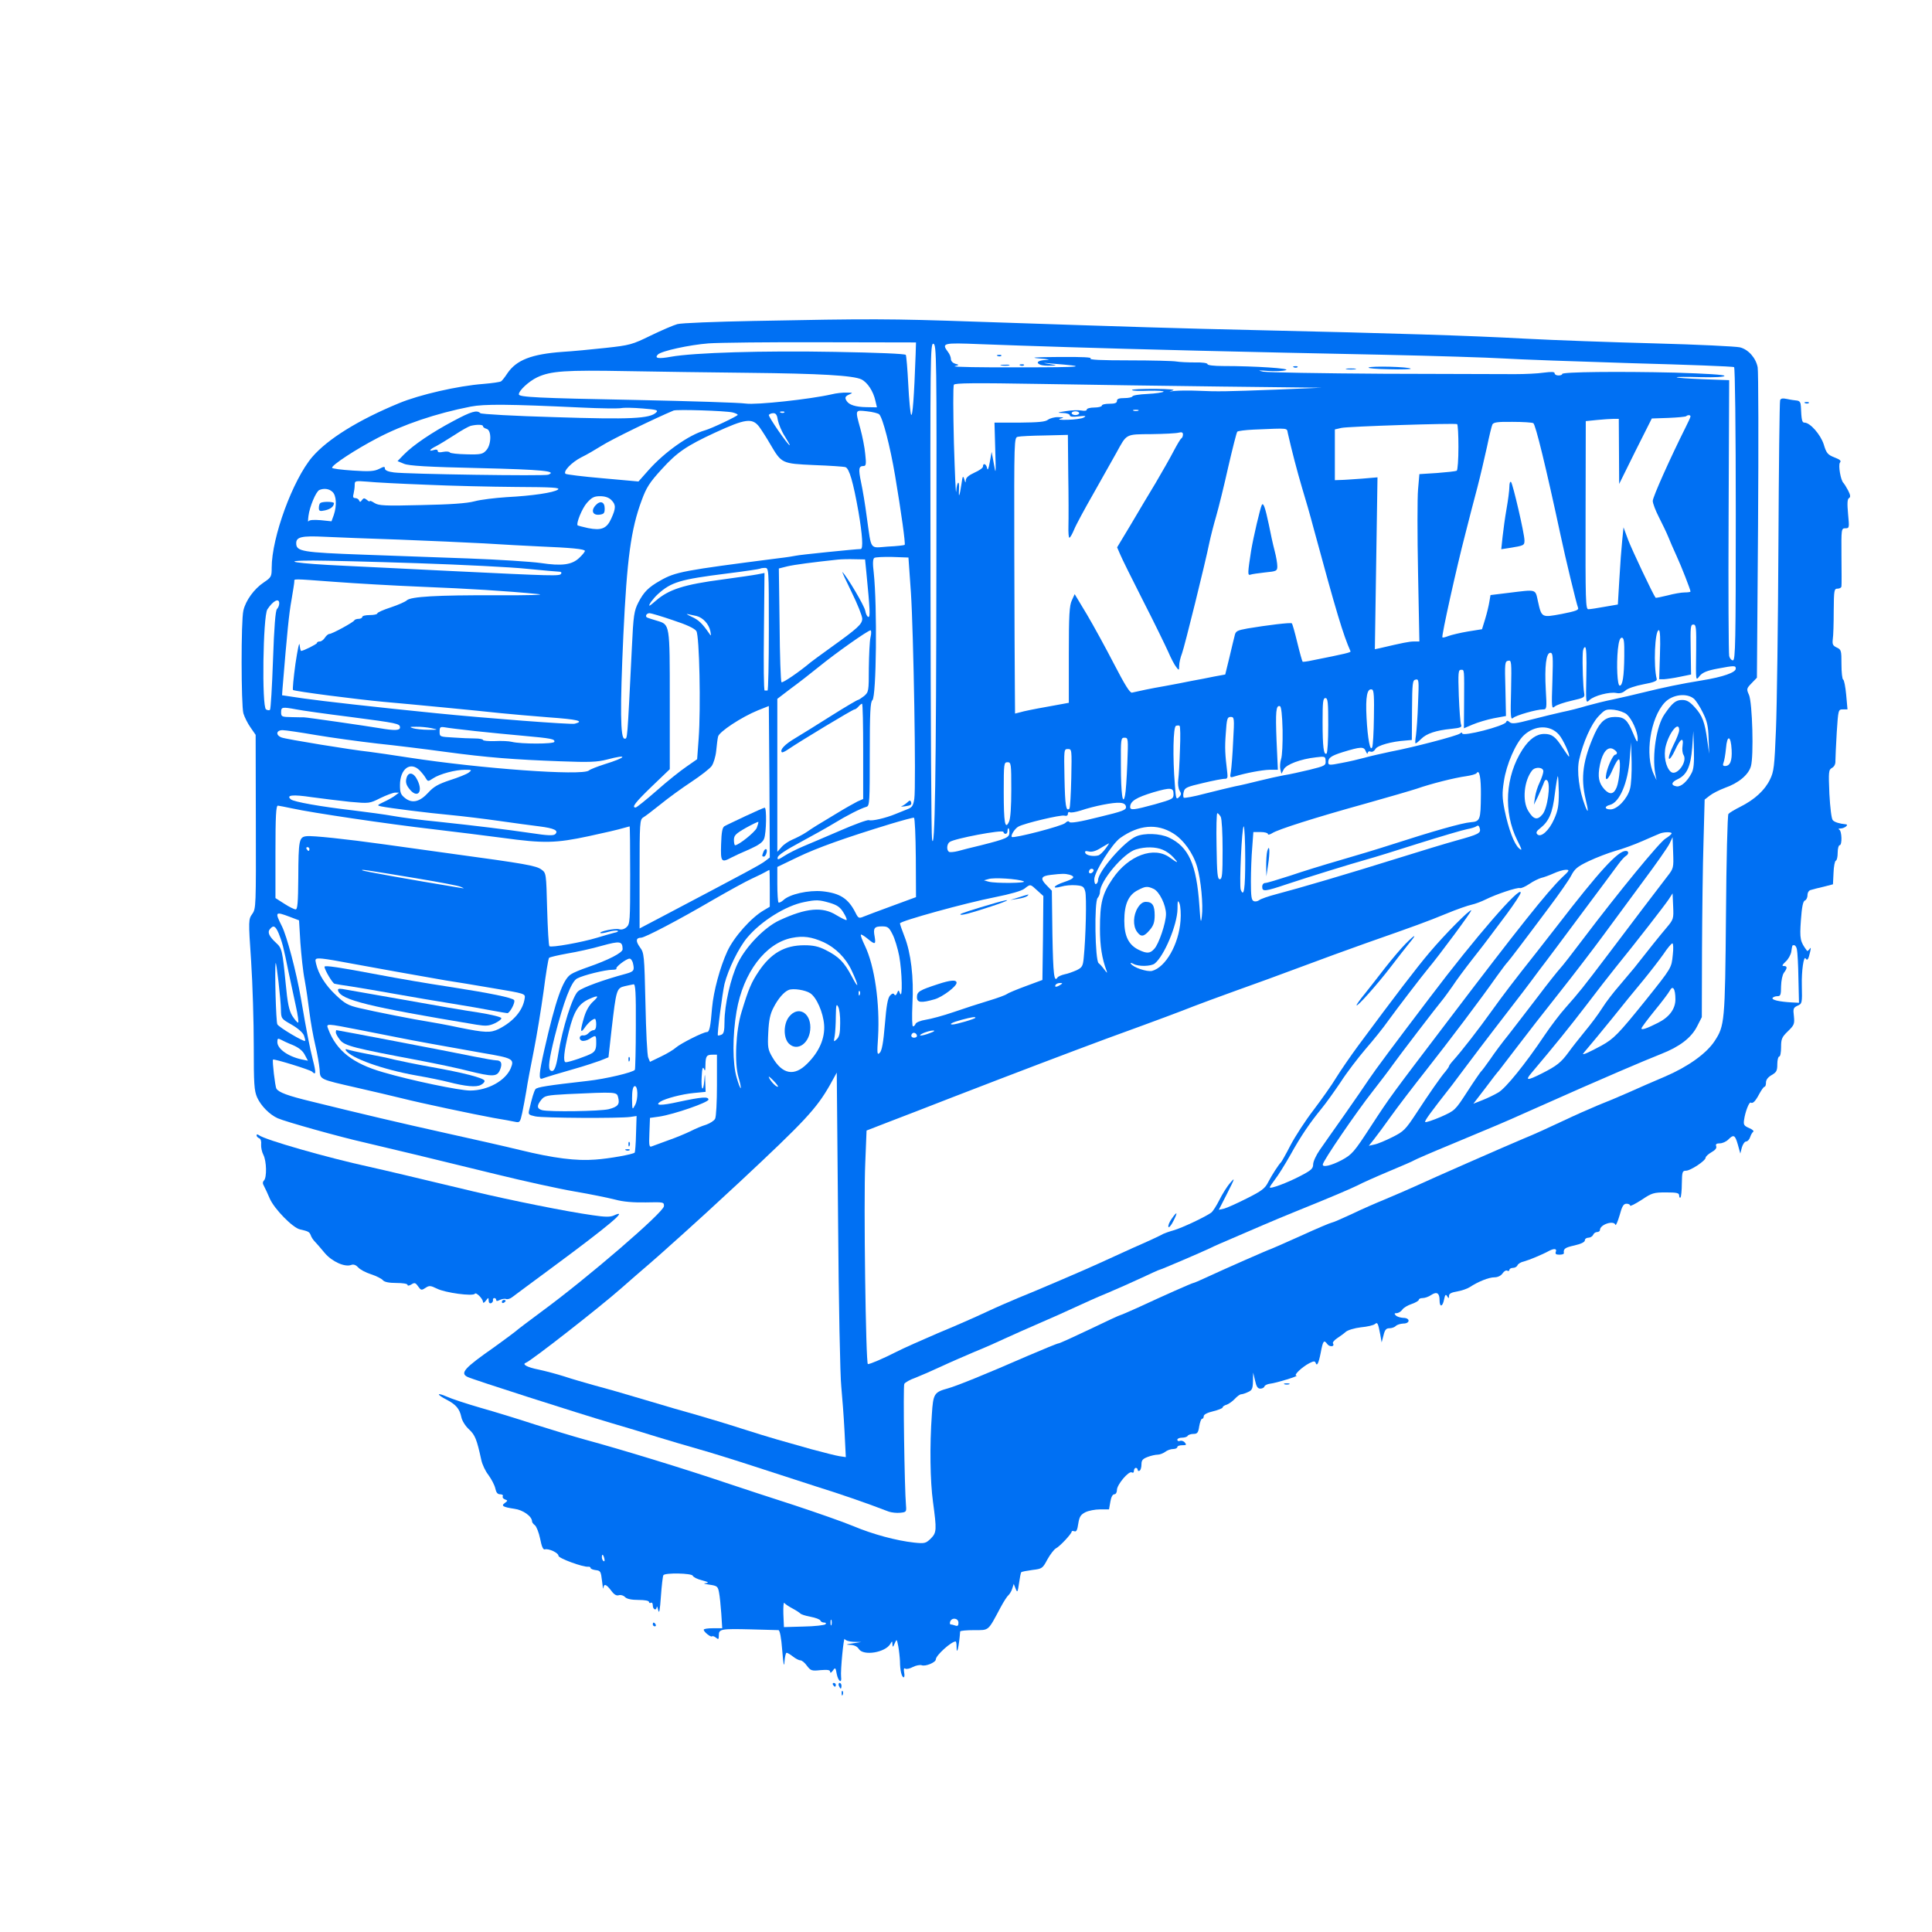 <?xml version="1.0" standalone="no"?>
<!DOCTYPE svg PUBLIC "-//W3C//DTD SVG 20010904//EN"
 "http://www.w3.org/TR/2001/REC-SVG-20010904/DTD/svg10.dtd">
<svg version="1.0" xmlns="http://www.w3.org/2000/svg"
 width="1024pt" height="1024pt" viewBox="0 0 1024 1024"
 preserveAspectRatio="xMidYMid meet">

<g transform="translate(0,1024) scale(0.1,-0.1)"
fill="#0070f3" stroke="none">
<path d="M4000 8539 c-206 -4 -391 -11 -410 -17 -19 -5 -82 -32 -140 -60 -100
-49 -112 -52 -240 -66 -74 -8 -177 -18 -229 -21 -164 -12 -244 -43 -292 -114
-13 -20 -28 -39 -33 -42 -5 -4 -47 -10 -95 -14 -133 -10 -338 -57 -446 -102
-216 -89 -378 -190 -460 -285 -103 -121 -215 -426 -215 -587 0 -47 -2 -51 -42
-78 -51 -34 -96 -96 -108 -149 -13 -53 -12 -500 0 -545 6 -20 23 -54 38 -75
l27 -39 1 -460 c1 -449 1 -461 -19 -489 -20 -29 -21 -32 -6 -250 8 -122 14
-324 14 -451 0 -201 2 -235 18 -272 20 -44 66 -91 109 -110 40 -18 329 -99
458 -128 145 -34 362 -86 700 -169 146 -36 333 -77 415 -91 83 -14 179 -34
215 -43 44 -12 96 -16 163 -15 94 2 97 2 96 -20 -1 -32 -406 -381 -649 -559
-69 -51 -131 -98 -138 -105 -8 -7 -60 -45 -115 -85 -156 -109 -180 -136 -139
-156 22 -12 587 -193 757 -243 72 -21 182 -54 245 -74 63 -19 162 -49 220 -65
58 -16 193 -58 300 -93 107 -35 256 -83 330 -107 113 -35 262 -86 381 -132 15
-5 42 -8 60 -6 32 3 34 5 31 38 -8 90 -16 633 -9 645 4 8 31 23 60 33 28 11
90 38 137 60 47 22 126 56 175 77 50 20 122 52 160 70 39 18 120 54 180 80 61
26 148 65 195 87 47 22 123 56 170 75 47 20 127 55 178 79 51 24 95 44 98 44
6 0 225 94 269 115 17 9 68 31 115 51 47 20 121 52 165 71 44 19 123 52 175
73 191 77 286 118 325 137 22 12 96 45 165 74 69 29 130 55 135 59 6 4 93 42
195 84 240 100 288 120 390 166 272 121 370 164 505 222 83 36 182 77 220 92
97 38 159 85 190 146 l25 49 1 353 c1 194 4 454 8 576 l6 224 27 21 c15 12 51
30 80 41 72 25 125 69 138 114 16 53 8 338 -10 379 -14 31 -13 34 14 62 l28
29 6 804 c3 442 2 820 -2 841 -9 49 -49 95 -94 106 -20 5 -224 15 -452 21
-228 6 -536 17 -685 25 -290 16 -704 29 -1415 45 -439 10 -633 16 -1495 45
-460 16 -563 16 -1175 4z m853 -179 c-8 -222 -16 -332 -24 -318 -4 8 -11 80
-15 161 -4 80 -10 150 -13 156 -4 6 -149 12 -376 16 -381 7 -748 -4 -870 -26
-65 -12 -88 -8 -68 12 19 19 167 51 268 59 55 4 325 7 600 6 l500 -1 -2 -65z
m110 -1110 c-1 -1107 -8 -1542 -23 -1458 -4 20 -7 620 -8 1333 -2 1231 -1
1296 15 1293 17 -3 18 -65 16 -1168z m702 1150 c342 -11 954 -26 1655 -40 278
-6 570 -15 650 -20 80 -5 385 -16 678 -25 294 -8 538 -17 543 -21 5 -3 9 -322
9 -780 0 -677 -2 -774 -15 -774 -8 0 -17 10 -20 23 -3 12 -5 346 -3 742 l3
720 -137 5 c-75 3 -139 7 -141 10 -3 3 53 3 124 1 81 -2 129 1 129 7 0 6 -101
12 -262 17 -297 7 -598 4 -598 -7 0 -5 -9 -8 -20 -8 -11 0 -20 5 -20 11 0 9
-16 9 -57 4 -32 -5 -101 -8 -153 -8 -52 0 -365 1 -695 2 -330 2 -618 7 -640
11 -32 7 -27 8 25 4 36 -3 79 -1 95 4 32 9 -162 22 -332 22 -48 0 -83 4 -83
10 0 6 -29 10 -67 9 -38 0 -81 2 -98 5 -16 3 -129 6 -250 6 -149 0 -215 3
-205 10 10 6 -43 9 -165 8 -134 -1 -161 -3 -105 -8 50 -4 61 -7 33 -8 -43 -2
-56 -15 -27 -26 9 -3 32 -5 52 -4 37 1 37 1 -8 9 -38 6 -35 7 15 2 203 -16
173 -20 -170 -20 -203 -1 -359 2 -345 6 25 7 25 7 3 13 -13 4 -23 14 -23 25 0
10 -7 27 -15 37 -36 48 -28 50 168 42 100 -4 313 -11 472 -16z m-1700 -136
c382 -4 557 -14 601 -35 32 -16 63 -63 74 -114 l8 -34 -57 1 c-56 1 -90 12
-103 32 -12 18 -9 26 15 36 19 8 17 9 -15 9 -21 1 -57 -3 -80 -9 -114 -26
-399 -57 -455 -49 -32 5 -292 13 -578 19 -529 10 -625 15 -625 30 0 20 53 69
97 90 72 34 152 39 473 33 162 -3 453 -7 645 -9z m2525 -73 l515 -6 -240 -10
c-269 -10 -306 -11 -420 -6 -44 2 -98 1 -120 -1 -30 -4 -33 -4 -10 2 19 5 -15
8 -92 9 -68 0 -123 -2 -123 -6 0 -5 39 -6 87 -4 49 1 84 -1 80 -5 -4 -4 -42
-10 -85 -12 -42 -2 -78 -7 -80 -13 -2 -5 -21 -9 -43 -9 -28 0 -39 -4 -39 -15
0 -11 -11 -15 -40 -15 -22 0 -40 -4 -40 -10 0 -5 -18 -10 -40 -10 -22 0 -40
-5 -40 -11 0 -6 -11 -8 -27 -5 -16 3 -53 2 -83 -3 -47 -7 -50 -9 -17 -10 20 0
37 -6 37 -12 0 -8 16 -10 47 -6 37 4 43 3 27 -6 -10 -6 -48 -11 -84 -12 -41
-1 -56 1 -40 6 22 6 21 7 -11 8 -19 1 -44 -6 -55 -14 -14 -11 -51 -14 -151
-15 l-132 0 4 -142 c4 -131 3 -138 -7 -78 l-12 65 -10 -55 c-6 -34 -11 -46
-14 -32 -4 23 -22 31 -22 9 0 -7 -20 -21 -45 -32 -30 -14 -45 -26 -46 -40 -1
-16 -2 -16 -8 5 -7 21 -9 18 -15 -25 -10 -66 -16 -80 -13 -28 3 53 -11 42 -15
-12 -2 -22 -7 94 -12 257 -4 163 -5 302 0 309 5 9 110 10 463 4 251 -4 688
-11 971 -14z m-3410 -111 c102 -5 197 -6 213 -3 15 3 66 2 113 -2 75 -6 84 -9
72 -21 -33 -33 -137 -38 -537 -25 -216 6 -390 16 -395 21 -18 18 -47 10 -144
-42 -113 -60 -212 -127 -261 -177 l-34 -35 34 -14 c25 -11 127 -17 399 -23
336 -8 415 -16 366 -35 -21 -8 -748 3 -818 12 -31 4 -48 11 -48 21 0 11 -5 11
-30 -2 -26 -13 -51 -15 -140 -9 -61 4 -110 10 -110 15 0 15 125 97 240 157
137 72 311 131 495 167 73 14 199 13 585 -5z m803 -26 c15 -4 27 -9 27 -13 0
-6 -138 -72 -174 -82 -85 -24 -213 -115 -297 -209 l-55 -62 -189 17 c-105 9
-194 20 -198 24 -13 13 33 61 84 87 27 13 75 41 107 61 51 33 288 148 382 187
17 7 272 -1 313 -10z m777 -10 c19 -19 58 -170 84 -324 33 -196 56 -363 51
-368 -2 -2 -42 -7 -89 -9 -99 -7 -86 -25 -112 157 -8 63 -22 146 -30 183 -15
72 -13 87 13 87 13 0 15 10 9 63 -3 35 -15 95 -26 135 -28 102 -29 99 35 92
30 -3 60 -11 65 -16z m1373 19 c-7 -2 -19 -2 -25 0 -7 3 -2 5 12 5 14 0 19 -2
13 -5z m-1876 -9 c-3 -3 -12 -4 -19 -1 -8 3 -5 6 6 6 11 1 17 -2 13 -5z m1563
-4 c0 -5 -9 -10 -20 -10 -11 0 -20 5 -20 10 0 6 9 10 20 10 11 0 20 -4 20 -10z
m-1597 -38 c4 -20 20 -59 37 -85 16 -26 28 -47 26 -47 -10 0 -115 153 -111
161 4 5 14 9 24 9 14 0 20 -10 24 -38z m4837 21 c0 -5 -12 -30 -26 -58 -81
-162 -174 -369 -174 -390 0 -13 15 -52 33 -87 18 -35 40 -81 49 -103 9 -22 28
-67 43 -99 27 -58 75 -182 75 -191 0 -3 -14 -5 -31 -5 -17 0 -58 -7 -91 -16
-33 -8 -61 -14 -63 -12 -12 14 -127 257 -146 308 l-24 65 -7 -70 c-4 -38 -11
-131 -15 -204 l-8 -135 -70 -12 c-38 -7 -77 -13 -86 -13 -15 -1 -16 43 -15
498 l1 499 59 6 c32 3 72 6 87 6 l29 0 1 -172 1 -173 86 174 87 173 88 3 c49
2 91 6 94 9 9 8 23 7 23 -1z m-4936 -55 c13 -18 40 -60 59 -93 60 -102 60
-102 232 -110 83 -3 157 -8 166 -11 20 -6 41 -78 69 -236 21 -123 26 -198 12
-198 -25 0 -329 -31 -342 -35 -8 -2 -51 -9 -95 -14 -506 -65 -544 -72 -625
-118 -64 -36 -88 -61 -117 -117 -22 -44 -26 -66 -34 -240 -25 -504 -23 -481
-39 -481 -22 0 -24 156 -6 550 19 403 40 560 97 713 25 68 41 94 108 167 80
88 130 122 281 192 161 74 197 79 234 31z m4103 19 c12 -8 67 -233 144 -592
27 -128 85 -367 93 -386 5 -12 -10 -18 -86 -33 -108 -20 -107 -21 -127 69 -14
64 -6 61 -153 43 l-98 -12 -6 -35 c-3 -20 -13 -61 -22 -91 l-17 -55 -75 -12
c-41 -7 -87 -18 -103 -24 -15 -6 -30 -10 -32 -7 -6 5 76 374 121 546 19 76 48
187 64 247 16 61 38 157 51 215 12 58 25 112 29 120 6 12 29 15 107 14 54 0
104 -3 110 -7z m-397 -127 c0 -65 -4 -121 -9 -125 -6 -3 -52 -8 -104 -12 l-94
-6 -7 -81 c-4 -45 -4 -244 0 -443 l7 -363 -29 0 c-25 0 -59 -7 -183 -36 l-24
-5 7 456 7 455 -83 -7 c-46 -3 -96 -7 -113 -7 l-30 -1 0 135 0 134 35 8 c35 8
599 26 613 20 4 -2 7 -57 7 -122z m-5170 111 c0 -5 8 -11 19 -14 27 -7 26 -84
-2 -114 -18 -20 -29 -23 -104 -21 -46 1 -86 5 -89 10 -3 5 -19 6 -35 3 -19 -4
-29 -3 -29 5 0 7 -8 9 -20 5 -31 -10 -24 3 13 21 17 9 61 36 97 59 36 24 74
45 85 48 34 8 65 7 65 -2z m4266 -38 c20 -89 49 -200 75 -288 17 -55 44 -149
60 -210 123 -454 158 -569 197 -657 3 -6 -26 -13 -202 -48 -27 -6 -51 -9 -52
-7 -2 2 -15 47 -28 101 -13 54 -26 100 -29 102 -5 6 -134 -10 -235 -27 -55
-10 -63 -14 -68 -38 -4 -14 -16 -66 -28 -116 l-22 -90 -60 -11 c-32 -7 -86
-17 -119 -23 -33 -7 -96 -19 -140 -27 -76 -13 -141 -27 -175 -35 -11 -3 -38
41 -95 151 -44 85 -109 204 -144 263 l-65 108 -15 -33 c-13 -27 -16 -77 -16
-288 l0 -255 -115 -21 c-63 -11 -127 -24 -142 -29 l-28 -7 -1 133 c-1 74 -2
403 -3 732 -1 590 -1 598 19 602 11 3 75 6 143 7 l122 3 2 -210 c2 -115 2
-238 1 -272 -1 -35 1 -63 5 -63 4 0 15 19 25 43 9 23 56 110 103 192 47 83
101 179 121 215 56 102 47 98 186 99 67 1 132 4 145 8 16 4 22 1 22 -10 0 -9
-4 -18 -9 -21 -5 -3 -23 -34 -41 -68 -18 -35 -61 -110 -95 -168 -35 -58 -95
-158 -133 -223 l-71 -118 16 -37 c8 -20 63 -131 122 -247 59 -115 118 -237
133 -270 14 -33 33 -69 42 -80 15 -20 15 -19 16 7 0 15 7 45 15 65 14 38 123
478 145 587 7 33 23 96 36 140 13 45 42 162 64 261 23 99 44 183 48 187 4 4
43 9 87 11 193 8 174 10 181 -20z m-4571 -272 c132 -6 348 -11 480 -12 194 -1
236 -3 222 -14 -22 -16 -135 -33 -272 -40 -60 -4 -137 -13 -170 -22 -41 -11
-129 -17 -283 -20 -194 -5 -225 -3 -247 11 -14 9 -25 14 -25 10 0 -4 -7 -1
-16 7 -13 10 -17 10 -26 -2 -7 -11 -11 -11 -15 -1 -2 6 -12 12 -20 12 -11 0
-14 6 -9 23 3 12 6 33 6 46 0 23 2 23 68 18 37 -4 175 -11 307 -16z m-493 -38
c21 -19 24 -73 7 -123 l-12 -33 -58 6 c-39 3 -60 1 -64 -6 -3 -7 -3 6 0 29 6
48 40 130 58 137 24 10 51 7 69 -10z m1478 -43 c25 -25 25 -43 0 -98 -24 -54
-53 -65 -123 -51 -28 6 -53 13 -55 14 -10 9 23 91 49 120 26 29 38 35 70 35
26 0 46 -7 59 -20z m-1125 -210 c154 -6 357 -15 450 -20 94 -6 224 -13 290
-16 171 -7 245 -14 245 -24 0 -5 -13 -21 -30 -37 -39 -37 -92 -44 -205 -27
-49 7 -220 18 -380 24 -159 6 -409 15 -555 20 -330 12 -360 17 -360 61 0 33
29 40 150 34 63 -3 241 -10 395 -15z m2713 -280 c14 -211 28 -1028 18 -1094
-6 -38 -12 -46 -39 -56 -18 -7 -45 -18 -62 -25 -51 -21 -124 -38 -139 -32 -8
3 -76 -22 -152 -55 -77 -33 -165 -71 -197 -84 -33 -14 -77 -36 -99 -50 -34
-22 -39 -23 -36 -8 2 12 47 41 118 79 63 34 144 79 180 101 67 41 141 79 173
88 16 5 17 27 17 279 0 222 3 277 14 286 21 18 26 498 7 676 -6 48 -5 72 3 78
6 4 49 6 96 5 l85 -3 13 -185z m-236 105 c19 -195 21 -235 11 -235 -6 0 -14
15 -17 33 -5 27 -95 179 -121 205 -4 4 18 -44 49 -107 31 -63 56 -126 56 -140
0 -29 -23 -50 -168 -154 -51 -37 -98 -71 -105 -77 -63 -53 -149 -111 -155
-106 -4 4 -9 142 -10 305 l-4 298 44 11 c37 9 136 22 268 36 19 2 60 3 90 2
l55 -1 7 -70z m-2382 50 c239 -8 503 -21 585 -30 83 -8 158 -15 168 -15 11 0
15 -4 11 -11 -8 -13 -35 -12 -594 15 -168 9 -415 20 -549 27 -266 12 -361 28
-171 28 63 0 311 -6 550 -14z m1865 -350 c0 -179 -3 -325 -7 -325 -5 0 -11 0
-15 0 -5 0 -6 140 -4 311 l3 312 -36 -7 c-20 -4 -103 -16 -184 -27 -207 -27
-287 -53 -356 -113 -16 -14 -31 -26 -33 -26 -9 0 18 37 44 61 71 64 117 78
364 109 96 12 176 24 178 26 2 2 14 4 25 4 21 0 21 -2 21 -325z m-2300 251
c105 -8 312 -20 460 -26 250 -10 448 -22 620 -39 39 -4 -63 -7 -226 -6 -314 1
-452 -7 -473 -27 -7 -7 -45 -24 -84 -37 -40 -13 -72 -27 -72 -32 0 -5 -18 -9
-40 -9 -22 0 -40 -4 -40 -10 0 -5 -9 -10 -19 -10 -11 0 -21 -4 -23 -8 -4 -10
-118 -72 -132 -72 -6 0 -17 -9 -24 -20 -7 -11 -19 -20 -27 -20 -8 0 -15 -3
-15 -8 0 -6 -72 -42 -84 -42 -3 0 -6 15 -8 33 -2 17 -11 -28 -22 -101 -10 -73
-16 -136 -13 -139 7 -7 339 -50 482 -63 138 -12 501 -47 620 -60 50 -5 163
-15 253 -22 154 -11 192 -20 138 -34 -21 -5 -467 29 -736 56 -310 31 -602 64
-700 78 l-115 17 2 30 c25 306 35 404 48 475 8 47 15 91 15 98 0 15 -15 15
215 -2z m-295 -114 c0 -10 -5 -23 -12 -30 -8 -8 -15 -95 -21 -269 -5 -142 -12
-261 -16 -265 -3 -4 -13 -3 -21 2 -23 14 -16 494 7 530 30 46 63 63 63 32z
m2086 -89 c74 -24 116 -44 125 -58 16 -25 24 -407 12 -570 l-8 -109 -56 -39
c-31 -21 -103 -78 -159 -128 -56 -49 -106 -89 -111 -89 -23 0 -2 27 86 112
l95 91 0 366 c0 408 1 400 -68 421 -20 6 -43 13 -50 16 -15 5 -7 24 11 24 7 0
62 -16 123 -37z m126 22 c34 -9 65 -42 73 -80 5 -27 4 -28 -7 -11 -37 53 -55
70 -92 87 -23 11 -32 17 -21 14 11 -2 32 -7 47 -10z m5298 -182 c-2 -170 -3
-163 20 -134 15 17 39 27 93 37 90 17 97 17 97 0 0 -20 -67 -44 -178 -62 -116
-19 -198 -36 -312 -64 -47 -12 -119 -28 -160 -37 -41 -8 -104 -24 -140 -34
-36 -11 -94 -26 -130 -33 -36 -8 -110 -26 -164 -40 -80 -21 -102 -24 -114 -14
-12 10 -16 10 -19 1 -8 -21 -233 -79 -233 -60 0 6 -5 5 -12 -1 -15 -12 -246
-73 -368 -96 -47 -10 -109 -24 -137 -32 -29 -8 -84 -21 -123 -28 -65 -13 -70
-12 -70 4 0 23 15 34 75 53 98 30 114 31 124 5 6 -13 10 -17 10 -9 1 7 7 11
16 7 8 -3 19 3 25 14 10 19 86 40 159 45 l34 3 1 158 c1 145 3 159 19 162 18
4 18 -4 13 -125 -2 -70 -8 -147 -11 -170 -4 -24 -5 -43 -2 -43 4 0 17 11 30
24 28 28 78 45 160 53 48 5 57 9 51 22 -4 9 -9 78 -12 154 -4 122 -3 137 12
137 18 0 17 7 16 -177 l-1 -133 47 20 c26 11 76 26 111 33 l65 12 -3 145 c-4
135 -3 145 15 148 17 4 18 -5 15 -156 -4 -142 -2 -159 11 -147 16 14 124 45
158 45 20 0 21 4 15 103 -7 126 2 197 24 197 14 0 15 -18 11 -150 -5 -140 -4
-149 12 -135 9 8 49 22 89 31 69 16 72 17 67 43 -5 27 -10 153 -7 209 0 17 6
32 12 32 7 0 9 -48 7 -149 -3 -149 -3 -150 17 -131 25 23 106 44 142 37 19 -4
34 1 48 13 11 11 53 25 95 33 55 10 74 18 71 28 -18 68 -10 259 11 259 7 0 9
-44 6 -130 l-4 -130 26 0 c14 1 52 6 84 13 l59 12 -2 133 c-2 117 -1 132 14
132 15 0 16 -16 15 -137z m-4376 70 c-5 -21 -8 -95 -9 -164 0 -123 -1 -127
-25 -148 -14 -11 -28 -20 -33 -21 -4 0 -67 -37 -140 -83 -72 -46 -160 -100
-193 -120 -56 -33 -82 -62 -70 -74 2 -3 17 4 33 15 58 40 343 212 352 212 5 0
14 7 21 15 7 8 15 15 19 15 4 0 6 -114 6 -252 l0 -253 -30 -13 c-16 -8 -68
-37 -115 -66 -106 -64 -109 -65 -156 -97 -21 -14 -55 -31 -74 -39 -19 -8 -45
-25 -57 -39 l-23 -26 0 406 0 405 72 55 c40 29 108 82 151 117 86 70 257 191
271 191 4 1 5 -16 0 -36z m3995 -100 c-1 -108 -9 -157 -24 -157 -13 -1 -18
110 -10 192 5 44 11 62 21 62 11 0 14 -19 13 -97z m-1327 -326 c-1 -78 -5
-149 -9 -157 -10 -27 -24 41 -30 156 -6 112 3 159 30 149 9 -4 11 -42 9 -148z
m1698 98 c9 -9 30 -40 45 -71 23 -46 29 -71 31 -138 l3 -81 -10 70 c-13 97
-26 132 -66 176 -27 30 -43 39 -67 39 -34 0 -52 -15 -94 -76 -43 -62 -66 -217
-49 -314 l7 -35 -14 30 c-49 102 -19 299 57 381 41 44 119 53 157 19z m-1940
-139 c0 -80 -4 -147 -9 -150 -15 -10 -21 35 -21 167 0 106 2 127 15 127 13 0
15 -23 15 -144z m-2982 -718 c-25 -20 -91 -55 -550 -297 l-118 -62 0 288 c0
277 1 289 20 301 11 6 52 38 91 69 39 32 112 85 162 118 50 33 99 71 109 85
10 14 21 50 24 80 3 30 7 65 10 76 5 25 123 103 211 139 l58 23 3 -401 2 -402
-22 -17z m2740 692 c1 -68 -2 -137 -8 -153 -5 -16 -7 -40 -4 -54 l6 -24 12 23
c13 26 89 55 171 64 48 6 50 5 51 -19 2 -24 -4 -27 -85 -47 -47 -11 -108 -25
-136 -29 -27 -5 -86 -18 -130 -29 -44 -11 -102 -25 -130 -30 -27 -6 -98 -23
-157 -38 -59 -16 -110 -25 -114 -22 -3 4 -4 18 0 31 5 22 17 27 103 47 54 13
106 23 115 22 13 0 16 6 13 31 -12 100 -14 132 -8 211 5 77 8 86 26 86 19 0
20 -5 13 -127 -3 -71 -9 -143 -12 -162 -6 -32 -5 -34 17 -27 62 19 148 35 188
36 l44 0 -7 154 c-6 155 -3 190 18 183 7 -2 12 -47 14 -127z m-5227 110 c30
-6 158 -24 286 -40 251 -33 263 -35 263 -56 0 -16 -29 -17 -105 -4 -70 12
-397 59 -404 58 -3 0 -32 0 -63 1 -55 1 -58 2 -58 26 0 28 5 29 81 15z m7051
-26 c28 -25 58 -92 58 -129 0 -25 -4 -20 -25 30 -29 70 -46 85 -95 85 -50 0
-78 -24 -108 -89 -62 -139 -75 -231 -48 -346 16 -66 15 -81 -2 -38 -32 81 -46
187 -32 247 20 90 64 189 102 229 35 37 40 39 83 35 25 -3 55 -14 67 -24z
m-2368 -187 c-2 -67 -6 -139 -9 -159 -3 -22 0 -46 7 -58 10 -16 10 -22 -3 -35
-15 -15 -17 -9 -22 67 -12 144 -9 306 6 311 6 2 15 3 19 0 4 -2 5 -58 2 -126z
m-3969 114 c40 -9 40 -9 -15 -9 -30 0 -66 4 -80 8 -22 7 -19 8 15 8 22 1 58
-3 80 -7z m235 -16 c74 -8 189 -19 255 -25 144 -13 168 -17 163 -32 -4 -12
-176 -12 -225 0 -15 4 -56 6 -90 4 -35 -1 -63 2 -63 6 0 4 -19 8 -42 8 -24 0
-76 2 -115 5 -72 4 -73 4 -73 31 0 24 3 27 28 23 15 -3 88 -12 162 -20z m5742
-18 c23 -25 64 -117 53 -117 -1 0 -17 23 -35 50 -36 56 -55 70 -95 70 -41 0
-79 -27 -115 -82 -92 -142 -103 -332 -28 -482 26 -51 27 -58 9 -42 -26 23 -55
100 -76 201 -13 65 -14 91 -4 154 13 89 63 204 106 244 58 54 139 56 185 4z
m638 23 c0 -11 -14 -47 -31 -80 -16 -33 -27 -65 -23 -71 3 -6 18 14 32 45 28
62 47 73 40 24 -3 -18 -1 -40 5 -49 23 -36 -36 -115 -67 -90 -27 23 -40 86
-27 137 19 74 71 136 71 84z m-7225 -26 c83 -14 229 -34 325 -45 96 -10 258
-30 360 -44 222 -30 363 -41 610 -50 154 -6 195 -4 246 9 117 31 107 12 -13
-25 -37 -12 -74 -26 -82 -33 -36 -29 -574 10 -956 69 -82 13 -175 26 -205 30
-96 10 -444 67 -467 76 -33 12 -30 39 5 39 15 0 95 -12 177 -26z m7291 -201
c-23 -45 -56 -74 -79 -71 -32 5 -30 22 5 38 49 23 69 67 77 168 l6 87 3 -97
c2 -71 -1 -105 -12 -125z m-2991 50 c-3 -76 -8 -151 -12 -168 -12 -60 -22 7
-22 158 -1 141 0 147 19 147 20 0 20 -4 15 -137z m3203 73 c3 -59 -8 -86 -35
-86 -11 0 -13 5 -8 18 4 9 10 43 13 75 6 75 26 70 30 -7z m-539 -208 c-14 -52
-67 -108 -103 -108 -32 0 -34 16 -3 24 51 13 95 116 105 245 l7 86 3 -103 c1
-56 -2 -121 -9 -144z m-69 192 c0 -6 -4 -10 -9 -10 -11 0 -39 -59 -47 -99 -10
-50 10 -36 35 24 13 30 27 53 32 50 11 -7 2 -111 -12 -147 -15 -38 -36 -42
-64 -13 -32 35 -38 68 -25 132 14 67 41 98 70 83 11 -6 20 -15 20 -20z m-2892
-134 c-2 -85 -6 -158 -10 -162 -18 -17 -23 16 -26 162 -3 152 -3 154 18 154
21 0 21 -2 18 -154z m-318 -61 c0 -89 -4 -154 -12 -170 -21 -46 -28 -6 -28
158 0 150 1 157 20 157 19 0 20 -7 20 -145z m-3136 102 c12 -12 27 -31 33 -42
11 -18 12 -18 39 0 35 23 117 45 168 45 37 0 39 -1 20 -15 -10 -8 -55 -26 -99
-40 -63 -21 -87 -35 -115 -66 -45 -49 -85 -59 -123 -29 -23 18 -27 29 -27 69
0 86 55 127 104 78z m5956 -5 c0 -10 -9 -36 -19 -58 -11 -22 -22 -57 -25 -79
l-6 -40 20 40 c10 22 24 53 30 69 7 22 13 27 21 19 19 -19 1 -150 -26 -180
-27 -32 -47 -27 -75 19 -33 54 -22 162 21 215 17 20 59 17 59 -5z m-331 -127
c-1 -131 -4 -139 -54 -143 -44 -3 -205 -49 -415 -117 -74 -24 -200 -62 -280
-85 -80 -23 -197 -59 -261 -81 -65 -21 -124 -39 -133 -39 -9 0 -16 -8 -16 -20
0 -27 13 -26 132 14 117 39 334 106 423 131 33 9 157 47 275 85 118 37 233 71
255 75 22 4 45 11 51 16 8 6 13 3 17 -11 7 -26 -5 -32 -124 -65 -51 -14 -193
-57 -314 -95 -252 -79 -524 -159 -639 -189 -43 -11 -85 -26 -92 -32 -8 -6 -21
-9 -29 -5 -12 4 -15 25 -15 103 0 54 3 135 7 181 l6 82 38 0 c22 0 39 -5 39
-10 0 -6 10 -4 23 4 30 20 229 83 492 156 121 34 245 70 275 80 74 26 201 58
261 66 27 4 52 11 55 16 15 23 24 -24 23 -117z m413 14 c0 -69 -4 -94 -25
-141 -27 -61 -70 -99 -89 -80 -8 8 -5 17 15 32 47 37 66 81 78 183 7 54 14 95
16 93 2 -2 4 -41 5 -87z m-2042 -7 c0 -26 -4 -28 -99 -55 -110 -30 -131 -33
-131 -14 1 31 32 50 124 78 90 26 106 25 106 -9z m-4125 -8 c-11 -9 -38 -24
-60 -34 -37 -18 -38 -19 -15 -24 43 -9 250 -35 370 -46 63 -6 178 -20 255 -31
77 -11 173 -24 214 -29 79 -10 103 -22 84 -41 -9 -9 -40 -8 -125 5 -137 20
-292 39 -498 61 -85 8 -191 22 -235 30 -44 8 -141 21 -215 30 -173 20 -312 45
-328 58 -28 23 9 27 109 12 57 -8 150 -19 205 -25 101 -9 102 -9 160 20 33 16
68 29 79 29 l20 0 -20 -15z m3873 -60 c2 -17 -16 -24 -145 -55 -98 -25 -150
-33 -155 -26 -4 7 -12 5 -22 -5 -15 -16 -274 -83 -283 -74 -8 7 16 45 35 55
33 18 224 63 243 58 12 -3 19 0 19 10 0 8 5 11 10 8 6 -4 32 1 58 9 71 24 173
44 207 41 21 -1 31 -8 33 -21z m-4418 -9 c98 -22 509 -83 745 -110 116 -14
282 -34 370 -46 218 -30 282 -28 455 9 80 17 161 36 180 42 19 5 36 10 37 10
2 0 3 -116 3 -258 0 -243 -1 -260 -19 -276 -12 -11 -27 -15 -40 -11 -19 6
-107 -12 -99 -20 2 -3 21 0 42 6 20 6 43 8 49 6 7 -3 -1 -8 -18 -11 -16 -4
-57 -16 -90 -26 -78 -24 -244 -54 -253 -45 -4 3 -9 92 -12 197 -5 189 -5 191
-30 209 -28 21 -86 31 -475 84 -143 20 -305 42 -360 50 -201 28 -381 47 -410
43 -40 -4 -43 -20 -44 -220 -1 -131 -4 -168 -14 -168 -7 0 -34 13 -60 30 l-47
30 0 245 c0 189 3 245 13 245 6 -1 41 -7 77 -15z m4920 -44 c6 -11 10 -87 10
-175 0 -130 -2 -156 -15 -156 -12 0 -15 30 -17 175 -2 96 0 175 4 175 4 0 12
-9 18 -19z m-1616 -216 l1 -210 -125 -46 c-69 -25 -137 -51 -152 -57 -26 -11
-29 -9 -44 21 -38 75 -82 103 -175 113 -73 7 -174 -15 -207 -47 -11 -10 -23
-15 -26 -12 -3 4 -6 47 -6 97 l0 91 108 52 c104 50 253 103 492 176 63 19 119
34 124 33 5 -1 9 -96 10 -211z m1364 128 c55 -34 106 -105 127 -177 20 -67 33
-203 25 -263 -5 -41 -7 -32 -13 56 -15 220 -57 313 -162 362 -47 22 -129 25
-173 6 -63 -26 -202 -186 -202 -232 0 -7 -4 -17 -10 -20 -6 -4 -10 7 -10 25 0
38 94 188 138 219 98 69 193 78 280 24z m382 -138 c0 -158 -7 -204 -24 -160
-8 23 6 335 16 335 4 0 8 -79 8 -175z m-1250 142 c0 -26 -16 -33 -150 -67 -47
-11 -102 -25 -123 -31 -20 -5 -42 -7 -47 -4 -14 9 -12 41 3 52 22 18 281 67
285 54 5 -16 22 -13 22 4 0 8 2 15 5 15 3 0 5 -10 5 -23z m3510 -4 c-1 -5 -15
-17 -33 -28 -33 -21 -248 -283 -434 -529 -58 -77 -114 -149 -125 -160 -11 -12
-65 -79 -119 -151 -54 -71 -124 -161 -154 -200 -31 -38 -75 -97 -97 -130 -23
-33 -45 -62 -49 -65 -3 -3 -36 -50 -72 -106 -65 -100 -65 -100 -141 -134 -42
-18 -79 -30 -82 -27 -5 5 22 43 143 197 6 8 40 53 75 100 35 47 102 135 148
195 155 201 169 219 237 311 38 49 142 189 232 310 90 120 175 235 189 254 14
19 32 39 39 43 17 10 17 27 0 27 -42 0 -140 -107 -362 -395 -38 -49 -88 -113
-110 -141 -123 -155 -179 -229 -240 -314 -67 -94 -158 -211 -202 -260 -13 -14
-23 -28 -23 -31 0 -3 -8 -15 -17 -26 -28 -32 -88 -119 -156 -223 -58 -88 -67
-97 -127 -127 -36 -18 -78 -36 -95 -39 l-30 -7 27 34 c15 19 56 74 90 122 35
49 119 159 187 245 125 159 284 369 374 497 28 39 53 72 57 75 3 3 33 41 66
85 33 44 103 136 154 205 52 69 105 145 117 168 19 37 33 49 94 78 40 19 103
43 140 54 38 10 103 34 146 53 43 19 85 37 93 40 23 8 60 8 60 0z m-22 -227
c-61 -79 -183 -240 -312 -411 -140 -185 -154 -202 -229 -287 -28 -31 -78 -97
-111 -146 -102 -152 -205 -279 -244 -302 -20 -12 -59 -31 -85 -41 l-48 -19 63
82 c34 46 67 88 73 94 5 6 48 62 95 124 47 62 148 192 226 290 77 97 180 232
230 300 49 67 145 197 213 289 68 91 131 181 140 200 l16 34 3 -82 c3 -80 2
-84 -30 -125z m-2980 144 c-12 -16 -29 -32 -37 -34 -27 -7 -65 0 -69 14 -3 9
2 11 19 7 16 -4 38 2 64 19 22 13 41 24 43 24 1 0 -7 -13 -20 -30z m-4218 0
c0 -5 -2 -10 -4 -10 -3 0 -8 5 -11 10 -3 6 -1 10 4 10 6 0 11 -4 11 -10z
m4523 -4 c18 -7 43 -25 56 -40 31 -33 25 -33 -19 -1 -83 61 -218 12 -302 -111
-56 -82 -68 -129 -68 -267 0 -91 11 -159 35 -222 5 -15 3 -13 -11 5 -10 14
-24 30 -31 35 -19 14 -24 328 -5 346 6 7 12 21 12 31 0 58 126 208 191 226 50
15 105 14 142 -2z m-372 -119 c-13 -13 -26 -3 -16 12 3 6 11 8 17 5 6 -4 6
-10 -1 -17z m-3585 -32 c115 -19 221 -39 235 -45 23 -10 23 -10 -6 -5 -268 44
-511 88 -515 92 -6 6 7 4 286 -42z m1874 -53 l0 -98 -32 -19 c-66 -38 -158
-141 -193 -217 -39 -85 -73 -211 -81 -300 -8 -101 -14 -128 -27 -128 -20 0
-140 -61 -164 -82 -12 -11 -48 -33 -80 -48 l-58 -28 -9 22 c-6 11 -12 141 -15
288 -6 258 -7 267 -29 297 -24 33 -22 51 6 51 21 1 194 91 382 201 80 46 172
97 205 112 33 15 67 32 75 37 8 5 16 9 18 9 1 1 2 -43 2 -97z m4198 56 c-77
-75 -223 -257 -607 -763 -298 -392 -301 -395 -404 -553 -91 -140 -101 -151
-156 -181 -55 -29 -102 -40 -100 -23 1 19 178 278 264 387 39 50 88 114 109
144 32 45 226 299 269 351 7 9 28 38 47 65 18 28 65 91 104 141 39 49 80 103
91 118 11 15 53 71 93 124 39 53 72 103 72 111 0 40 -242 -239 -480 -554 -196
-258 -292 -387 -324 -435 -20 -30 -79 -116 -131 -190 -52 -74 -111 -157 -130
-185 -19 -27 -35 -62 -35 -76 0 -23 -10 -32 -70 -63 -67 -35 -160 -70 -160
-59 0 3 13 22 28 42 16 20 52 78 81 129 57 103 104 171 166 247 23 28 68 91
101 140 32 50 92 128 132 175 41 47 95 114 120 150 47 65 178 236 212 277 55
65 232 304 228 308 -7 7 -139 -126 -221 -223 -68 -80 -184 -232 -378 -494 -42
-57 -94 -133 -117 -170 -22 -37 -76 -113 -119 -170 -44 -57 -99 -142 -123
-188 -24 -47 -47 -87 -50 -90 -12 -11 -49 -68 -68 -105 -17 -34 -34 -47 -114
-87 -51 -26 -105 -50 -120 -54 l-28 -6 45 88 c41 81 42 86 15 54 -17 -19 -42
-60 -57 -90 -15 -30 -34 -60 -43 -67 -28 -21 -154 -81 -200 -94 -25 -7 -49
-16 -55 -19 -5 -4 -77 -38 -160 -74 -82 -37 -163 -74 -180 -82 -46 -22 -351
-153 -430 -184 -38 -16 -115 -49 -170 -75 -55 -26 -169 -76 -254 -111 -84 -36
-183 -80 -220 -99 -69 -35 -138 -65 -151 -65 -11 0 -23 863 -14 1063 l7 175
116 45 c64 24 215 83 336 130 349 135 626 240 820 312 297 108 397 146 460
171 33 13 134 50 225 83 91 32 246 89 345 126 99 37 254 94 345 126 268 94
320 113 425 156 55 23 116 44 135 48 19 4 53 17 75 28 54 27 167 65 181 60 7
-2 29 8 50 22 20 14 49 28 63 32 14 3 44 14 66 24 22 10 51 19 64 19 22 0 20
-4 -21 -42z m-2610 16 c34 -10 26 -21 -28 -39 -57 -19 -69 -39 -15 -24 20 6
54 9 77 7 37 -3 43 -7 50 -33 8 -29 3 -242 -8 -351 -4 -45 -9 -52 -37 -66 -18
-8 -47 -19 -64 -22 -18 -4 -35 -12 -38 -17 -18 -28 -23 14 -27 226 l-3 234
-30 31 c-33 34 -27 47 25 53 60 7 74 7 98 1z m-243 -35 c25 -10 -149 -12 -185
-2 l-25 7 25 7 c28 9 155 1 185 -12z m73 -49 l32 -29 -2 -223 -3 -222 -89 -33
c-49 -18 -94 -37 -100 -42 -6 -5 -49 -21 -96 -35 -47 -14 -130 -41 -185 -60
-55 -19 -122 -37 -149 -41 -26 -4 -50 -14 -53 -21 -3 -8 -9 -14 -14 -14 -5 0
-6 51 -3 118 8 141 -8 272 -42 358 -13 33 -24 65 -24 70 0 12 346 108 505 139
80 16 140 33 155 45 32 25 30 25 68 -10z m616 9 c31 -14 66 -86 66 -134 0 -46
-38 -159 -62 -184 -22 -25 -39 -26 -81 -6 -55 26 -78 73 -78 155 0 87 22 137
72 162 40 21 50 22 83 7z m2719 -206 c-34 -40 -99 -121 -171 -213 -15 -18 -51
-61 -80 -95 -29 -33 -70 -86 -90 -118 -20 -32 -62 -88 -93 -125 -30 -37 -69
-86 -86 -110 -39 -53 -61 -71 -140 -111 -79 -40 -91 -39 -56 2 125 148 200
241 289 357 56 74 127 165 156 201 113 139 264 334 283 363 l20 31 3 -68 c3
-67 2 -70 -35 -114z m-4436 132 c40 -12 56 -23 73 -51 12 -19 20 -37 17 -40
-2 -3 -26 9 -53 25 -74 47 -161 39 -303 -27 -78 -36 -177 -138 -220 -226 -38
-78 -71 -222 -71 -312 0 -48 -4 -63 -16 -68 -9 -4 -18 -5 -19 -4 -5 6 24 225
35 273 20 78 75 192 121 246 73 87 204 169 302 188 63 13 79 12 134 -4z m1860
-95 c-9 -125 -79 -247 -151 -266 -27 -6 -100 18 -113 39 -3 5 4 4 15 -2 27
-15 93 -13 112 2 50 39 120 206 121 289 0 46 2 50 11 28 5 -14 8 -54 5 -90z
m-4722 21 l50 -19 7 -118 c5 -66 14 -155 23 -199 8 -44 19 -120 25 -170 6 -49
20 -128 31 -174 11 -46 21 -104 23 -129 3 -55 -4 -51 201 -98 83 -19 186 -43
230 -54 111 -28 382 -85 490 -105 50 -8 102 -18 116 -21 24 -5 26 -2 37 48 6
29 16 82 22 118 5 36 23 130 39 210 16 80 39 222 52 315 12 94 25 173 29 178
3 4 47 14 96 23 49 8 131 26 183 41 98 27 110 25 111 -18 0 -19 -77 -58 -184
-95 -38 -13 -79 -30 -90 -38 -43 -27 -81 -136 -141 -400 -28 -123 -31 -160
-12 -153 25 9 84 27 172 52 50 14 110 34 135 43 l45 18 17 152 c24 206 26 215
69 225 19 4 40 9 47 10 10 2 13 -43 12 -222 0 -123 -3 -227 -5 -231 -8 -14
-158 -49 -250 -59 -212 -24 -270 -33 -277 -44 -8 -11 -19 -48 -33 -109 -6 -25
-4 -27 32 -35 41 -9 446 -11 503 -3 l34 5 -3 -95 c-1 -52 -5 -97 -7 -99 -9 -9
-134 -32 -209 -37 -100 -8 -220 7 -400 51 -77 19 -255 59 -395 90 -243 54
-434 99 -710 167 -124 30 -173 48 -185 68 -7 11 -23 149 -18 154 6 5 197 -54
207 -64 21 -21 22 -7 4 63 -17 69 -31 137 -63 325 -25 143 -75 332 -101 383
-38 76 -36 79 41 50z m-58 -88 c18 -44 26 -73 52 -203 11 -52 29 -134 39 -182
11 -49 16 -88 12 -88 -5 0 -18 16 -31 36 -17 29 -25 65 -35 173 -17 173 -20
186 -50 213 -38 35 -48 57 -33 74 18 22 29 17 46 -23z m3253 -4 c12 -22 28
-75 36 -116 15 -80 19 -233 4 -198 -7 19 -8 19 -15 2 -5 -12 -10 -15 -15 -8
-4 8 -12 6 -23 -6 -12 -14 -19 -55 -27 -153 -8 -97 -16 -139 -27 -150 -14 -14
-15 -5 -9 83 10 179 -18 377 -70 485 -14 29 -24 55 -21 58 2 3 18 -7 35 -21
40 -33 45 -32 38 10 -9 46 -2 55 39 55 30 0 37 -5 55 -41z m-364 -43 c62 -29
117 -83 148 -150 39 -83 40 -107 1 -32 -41 77 -68 105 -139 141 -38 19 -65 25
-113 25 -104 0 -177 -42 -242 -139 -38 -57 -53 -90 -91 -216 -30 -97 -38 -270
-16 -344 9 -30 14 -56 12 -58 -2 -3 -12 22 -21 54 -23 75 -23 226 -1 353 35
205 153 361 293 389 60 12 104 6 169 -23z m4500 -68 c-7 -69 -5 -66 -144 -240
-145 -180 -169 -204 -234 -240 -63 -34 -98 -50 -98 -44 0 1 12 16 26 32 14 16
71 85 127 154 55 69 130 161 167 205 36 44 84 106 106 137 21 32 43 58 48 58
5 0 6 -28 2 -62z m-7069 -33 c156 -29 480 -87 563 -101 47 -7 162 -26 255 -42
168 -28 170 -29 166 -53 -9 -64 -59 -123 -138 -163 -43 -21 -72 -20 -210 8
-65 14 -138 27 -163 31 -67 10 -285 53 -365 72 -60 14 -78 24 -126 70 -54 51
-91 109 -104 166 -6 24 -4 27 19 27 14 0 61 -7 103 -15z m1557 -7 c10 -41 7
-47 -36 -59 -119 -32 -232 -73 -254 -93 -29 -24 -83 -195 -105 -331 -12 -76
-23 -100 -41 -89 -15 9 -8 59 22 180 48 188 88 292 119 308 34 18 149 46 186
46 15 0 26 3 22 6 -7 7 51 52 69 53 7 1 14 -9 18 -21z m-1865 -250 c1 -47 2
-48 57 -79 33 -19 59 -42 65 -57 5 -14 8 -26 6 -29 -7 -6 -139 72 -147 88 -7
13 -15 288 -9 324 3 18 28 -199 28 -247z m4131 132 c-20 -13 -33 -13 -25 0 3
6 14 10 23 10 15 0 15 -2 2 -10z m3260 -77 c0 -50 -32 -94 -92 -124 -57 -29
-88 -40 -88 -30 0 5 31 46 68 92 38 46 75 95 82 108 16 31 30 11 30 -46z
m-4586 33 c34 -22 69 -102 74 -168 5 -71 -26 -143 -90 -206 -68 -68 -131 -57
-184 34 -24 41 -26 52 -22 132 3 65 10 98 28 132 24 47 55 83 80 93 23 10 88
0 114 -17z m263 -8 c-3 -8 -6 -5 -6 6 -1 11 2 17 5 13 3 -3 4 -12 1 -19z
m-1414 -37 c-20 -18 -37 -48 -47 -82 -21 -70 -21 -90 1 -59 18 27 43 49 56 50
4 0 7 -13 7 -30 0 -19 -5 -30 -14 -30 -7 0 -19 -7 -26 -15 -7 -8 -19 -14 -28
-13 -21 4 -27 -21 -8 -28 9 -3 27 1 41 10 34 22 35 21 35 -23 0 -29 -5 -42
-22 -53 -22 -14 -121 -48 -139 -48 -16 0 -10 58 16 163 27 108 51 147 110 173
47 21 52 16 18 -15z m1310 -114 c0 -52 -4 -72 -18 -85 -17 -16 -17 -15 -11 17
3 18 6 66 6 105 1 59 3 68 12 51 7 -11 12 -51 11 -88z m717 29 c0 -6 -103 -36
-121 -36 -23 0 -1 12 48 25 52 14 73 17 73 11z m-3253 -67 c87 -17 178 -35
203 -40 52 -11 245 -46 438 -80 161 -27 169 -32 149 -81 -28 -66 -122 -118
-215 -118 -57 0 -312 53 -462 97 -160 46 -247 114 -290 228 -12 32 -18 32 177
-6z m3013 -14 c-46 -18 -74 -18 -35 0 17 7 39 13 50 13 13 0 7 -5 -15 -13z
m-70 -16 c0 -5 -7 -9 -15 -9 -15 0 -20 12 -9 23 8 8 24 -1 24 -14z m-3308 -48
c32 -14 52 -30 63 -51 l17 -32 -34 7 c-72 16 -128 56 -128 92 0 19 3 21 18 13
9 -5 38 -19 64 -29z m2248 -212 c0 -88 -4 -169 -10 -179 -5 -10 -27 -24 -47
-31 -21 -6 -59 -22 -84 -35 -25 -12 -77 -34 -115 -47 -38 -14 -77 -28 -87 -32
-16 -7 -18 -1 -15 71 l3 79 50 7 c78 12 260 75 260 90 0 17 -36 14 -158 -12
-94 -21 -129 -20 -97 1 27 17 114 40 178 46 l62 6 -2 51 c-1 50 -2 50 -5 9 -6
-67 -18 -50 -14 19 2 45 6 57 12 43 6 -15 8 -10 8 21 1 47 6 54 38 54 l23 0 0
-161z m659 -1599 c5 -52 13 -157 17 -234 l7 -139 -34 5 c-19 3 -86 20 -149 37
-63 18 -144 41 -180 51 -36 10 -123 37 -195 60 -71 23 -175 54 -230 70 -55 15
-179 51 -275 80 -96 29 -215 63 -265 76 -49 14 -124 35 -165 49 -41 13 -102
29 -135 36 -61 12 -90 28 -68 36 28 10 395 297 508 397 45 39 109 96 145 126
35 30 68 60 74 65 6 6 54 48 106 95 91 82 136 123 300 275 347 324 407 389
478 513 l37 67 7 -785 c3 -432 11 -828 17 -880z m-335 1591 c-6 -6 -34 21 -46
43 -8 15 -2 12 19 -9 16 -16 28 -32 27 -34z m-758 -98 c-15 -28 -15 -27 -16
34 0 40 4 63 13 66 18 6 21 -67 3 -100z m-90 42 c10 -38 0 -51 -50 -64 -47
-11 -314 -15 -353 -5 -28 8 -29 24 -4 55 18 22 29 24 138 30 258 12 262 12
269 -16z"/>
<path d="M5288 8353 c7 -3 16 -2 19 1 4 3 -2 6 -13 5 -11 0 -14 -3 -6 -6z"/>
<path d="M5308 8303 c12 -2 30 -2 40 0 9 3 -1 5 -23 4 -22 0 -30 -2 -17 -4z"/>
<path d="M5408 8303 c7 -3 16 -2 19 1 4 3 -2 6 -13 5 -11 0 -14 -3 -6 -6z"/>
<path d="M6858 8293 c7 -3 16 -2 19 1 4 3 -2 6 -13 5 -11 0 -14 -3 -6 -6z"/>
<path d="M7254 8292 c-7 -4 42 -8 109 -9 66 -2 117 0 114 3 -9 10 -210 15
-223 6z"/>
<path d="M7138 8283 c12 -2 32 -2 45 0 12 2 2 4 -23 4 -25 0 -35 -2 -22 -4z"/>
<path d="M8000 7660 c0 -19 -7 -72 -15 -117 -8 -45 -17 -111 -21 -148 l-7 -66
39 6 c82 13 84 14 84 41 0 35 -61 297 -71 309 -5 5 -9 -6 -9 -25z"/>
<path d="M6688 7564 c-8 -14 -45 -171 -57 -244 -18 -116 -19 -131 -4 -126 7 3
42 8 78 12 62 6 65 8 65 33 0 15 -6 51 -14 81 -8 30 -22 93 -31 140 -19 90
-29 118 -37 104z"/>
<path d="M1697 7573 c-4 -3 -7 -15 -7 -25 0 -17 5 -19 33 -13 30 7 46 20 47
38 0 9 -64 10 -73 0z"/>
<path d="M3156 7561 c-25 -28 -14 -53 21 -49 24 3 28 8 28 33 0 36 -24 44 -49
16z"/>
<path d="M4809 5987 c-9 -8 -22 -17 -30 -20 -8 -2 -1 -3 15 -1 34 5 40 8 34
25 -3 8 -8 7 -19 -4z"/>
<path d="M3950 5914 c-52 -25 -102 -48 -110 -53 -11 -6 -16 -30 -18 -95 -3
-95 1 -100 55 -71 15 8 58 28 96 44 49 22 70 37 77 56 12 30 14 165 3 164 -5
0 -51 -21 -103 -45z m61 -62 c-10 -23 -96 -92 -115 -92 -3 0 -6 13 -6 28 0 24
9 33 63 64 34 19 64 33 66 32 2 -2 -2 -16 -8 -32z"/>
<path d="M4046 5724 c-8 -21 -8 -24 3 -24 5 0 11 9 14 20 6 24 -8 27 -17 4z"/>
<path d="M2154 6114 c-5 -18 -1 -34 13 -52 42 -57 78 -24 46 42 -20 43 -50 48
-59 10z"/>
<path d="M6717 5730 c-4 -14 -6 -50 -6 -80 l1 -55 9 60 c11 70 8 116 -4 75z"/>
<path d="M7450 5238 c-24 -24 -72 -81 -109 -128 -36 -47 -85 -109 -108 -138
-24 -29 -43 -56 -43 -60 1 -12 109 109 181 203 38 50 83 107 100 128 41 49 31
47 -21 -5z"/>
<path d="M6210 3780 c-12 -17 -20 -36 -17 -43 2 -6 14 7 26 31 25 49 21 55 -9
12z"/>
<path d="M5400 5484 l-45 -14 40 6 c22 3 44 10 50 15 11 11 12 11 -45 -7z"/>
<path d="M5275 5454 c-127 -37 -185 -56 -185 -60 0 -9 55 6 164 42 101 33 115
45 21 18z"/>
<path d="M4972 5024 c-98 -32 -112 -40 -112 -69 0 -30 22 -32 95 -11 42 13
115 68 115 87 0 17 -31 15 -98 -7z"/>
<path d="M6030 5428 c-24 -39 -26 -95 -4 -126 21 -30 37 -28 68 9 20 23 26 42
26 78 0 52 -12 71 -47 71 -16 0 -30 -11 -43 -32z"/>
<path d="M3331 4624 c0 -11 3 -14 6 -6 3 7 2 16 -1 19 -3 4 -6 -2 -5 -13z"/>
<path d="M3331 4174 c0 -11 3 -14 6 -6 3 7 2 16 -1 19 -3 4 -6 -2 -5 -13z"/>
<path d="M3318 4143 c7 -3 16 -2 19 1 4 3 -2 6 -13 5 -11 0 -14 -3 -6 -6z"/>
<path d="M1720 5116 c0 -16 42 -87 53 -90 7 -2 48 -9 92 -15 44 -7 152 -25
240 -41 88 -16 221 -38 295 -50 74 -12 167 -28 207 -36 40 -7 77 -14 82 -14
13 0 44 58 36 69 -8 13 -126 37 -345 71 -107 16 -276 45 -375 64 -207 39 -285
51 -285 42z"/>
<path d="M1792 4989 c16 -49 160 -85 733 -180 49 -8 66 -7 97 7 21 10 37 22
35 28 -2 6 -55 19 -118 29 -63 9 -244 40 -404 69 -159 28 -303 53 -319 56 -21
3 -27 1 -24 -9z"/>
<path d="M4183 4852 c-31 -37 -32 -113 -2 -143 46 -46 114 4 114 86 0 80 -66
114 -112 57z"/>
<path d="M1780 4768 c0 -7 10 -25 23 -41 24 -30 76 -43 422 -108 88 -17 204
-41 257 -55 130 -32 152 -32 168 5 14 34 7 51 -20 51 -10 0 -62 9 -117 20
-136 28 -718 139 -730 140 -2 0 -3 -6 -3 -12z"/>
<path d="M1833 4673 c26 -41 197 -102 372 -133 64 -11 141 -27 172 -35 89 -23
148 -29 172 -15 12 6 21 16 19 22 -5 15 -115 43 -284 73 -78 14 -165 32 -195
39 -30 8 -93 21 -142 30 -48 9 -95 20 -104 23 -10 4 -14 2 -10 -4z"/>
<path d="M9435 8119 c-3 -8 -7 -354 -9 -769 -2 -415 -8 -854 -13 -975 -8 -199
-11 -225 -32 -267 -27 -56 -81 -106 -157 -144 -30 -15 -58 -32 -63 -38 -5 -6
-11 -247 -13 -536 -5 -569 -7 -587 -61 -669 -44 -66 -141 -135 -262 -187 -60
-25 -148 -64 -195 -85 -47 -21 -119 -51 -160 -67 -41 -17 -127 -55 -190 -85
-63 -30 -155 -72 -205 -92 -100 -42 -487 -212 -580 -255 -33 -15 -100 -44
-150 -65 -49 -20 -132 -56 -183 -81 -52 -24 -98 -44 -103 -44 -5 0 -79 -31
-164 -70 -85 -38 -157 -70 -159 -70 -5 0 -251 -108 -343 -151 -34 -16 -65 -29
-68 -29 -6 0 -153 -65 -295 -131 -47 -21 -88 -39 -91 -39 -4 0 -77 -34 -162
-75 -86 -41 -161 -75 -166 -75 -6 0 -79 -30 -163 -66 -222 -97 -380 -161 -425
-173 -72 -20 -77 -28 -84 -138 -12 -168 -9 -353 6 -463 20 -149 20 -163 -12
-195 -26 -25 -32 -27 -88 -21 -93 10 -220 44 -324 88 -53 22 -193 71 -311 110
-118 38 -280 91 -360 118 -231 78 -555 177 -750 230 -58 16 -177 52 -265 80
-88 29 -219 69 -290 89 -72 21 -152 47 -178 59 -55 24 -54 11 1 -17 48 -25 68
-48 77 -91 4 -20 21 -48 41 -66 32 -30 41 -52 65 -162 5 -24 22 -60 38 -80 15
-21 32 -52 36 -70 5 -23 12 -32 26 -32 11 0 17 -5 14 -10 -3 -6 1 -13 11 -17
16 -6 16 -7 0 -19 -22 -15 -10 -22 51 -31 45 -6 93 -40 93 -67 0 -5 7 -14 15
-20 8 -6 21 -38 28 -72 8 -42 16 -59 25 -56 19 6 72 -18 72 -34 0 -13 130 -61
158 -58 6 1 12 -2 12 -6 0 -5 12 -10 28 -12 25 -3 27 -7 33 -58 3 -30 6 -47 7
-37 3 25 15 21 41 -13 16 -22 28 -29 41 -25 10 3 25 -1 33 -10 10 -10 35 -15
71 -15 33 0 56 -4 56 -11 0 -5 5 -7 10 -4 6 3 10 -3 10 -14 0 -22 19 -30 21
-8 1 6 4 -1 8 -18 5 -21 9 1 14 74 4 57 10 107 13 112 8 14 152 11 156 -3 3
-7 24 -18 49 -24 34 -9 39 -13 19 -15 -15 -1 -8 -4 20 -8 41 -6 45 -9 51 -41
4 -19 9 -70 12 -112 l5 -78 -49 0 c-27 0 -49 -3 -49 -8 0 -11 37 -41 44 -35 3
3 12 0 21 -7 13 -11 15 -9 15 13 0 33 11 35 171 31 74 -2 139 -4 145 -4 7 0
15 -39 20 -107 6 -75 10 -93 12 -60 2 26 7 47 11 47 5 0 20 -9 34 -20 14 -11
31 -20 39 -20 8 0 24 -13 35 -29 20 -26 25 -28 72 -23 38 3 51 1 51 -9 0 -8 6
-5 14 6 13 19 15 17 21 -18 8 -39 28 -52 23 -15 -4 33 14 216 19 201 3 -7 23
-14 46 -15 l42 -1 -45 -7 c-39 -6 -40 -7 -13 -8 21 -1 37 -9 45 -22 24 -38
140 -19 167 27 10 17 10 16 11 -2 1 -17 3 -17 12 5 11 24 11 24 19 -15 4 -22
8 -58 9 -80 0 -47 9 -85 20 -85 4 0 5 12 2 26 -3 18 -1 25 6 20 6 -4 25 0 41
9 16 8 37 12 46 9 20 -8 75 15 75 31 0 21 82 95 105 95 3 0 5 -12 5 -27 0 -54
13 -2 19 80 1 4 34 7 74 7 81 0 72 -7 140 120 16 30 35 60 42 65 6 6 16 21 20
35 l8 25 10 -25 c9 -23 11 -20 18 28 4 29 9 56 12 59 3 3 30 8 59 12 51 6 54
8 79 55 15 27 35 53 45 59 21 10 84 78 84 89 0 4 6 5 14 2 11 -4 16 6 21 40 6
38 13 48 38 61 16 8 51 15 78 15 l47 0 7 40 c4 25 12 40 21 40 8 0 14 10 14
23 0 28 63 103 79 93 6 -4 11 -1 11 8 0 9 5 16 10 16 6 0 10 -5 10 -11 0 -5 5
-7 10 -4 6 3 10 19 10 34 0 22 7 29 33 39 18 7 42 12 53 12 11 0 29 7 40 15
10 8 29 15 42 15 12 0 22 5 22 10 0 6 12 10 26 10 22 0 24 2 14 14 -6 8 -18
12 -26 9 -8 -3 -14 0 -14 6 0 6 11 11 24 11 14 0 28 4 31 10 3 5 17 10 30 10
21 0 26 6 31 40 4 22 10 40 15 40 5 0 9 6 9 14 0 9 20 19 50 26 28 7 50 16 50
20 0 5 10 12 22 15 11 4 31 18 43 31 12 13 27 24 33 24 6 0 23 5 37 12 21 9
25 18 26 57 l1 46 10 -42 c7 -32 14 -43 28 -43 10 0 20 5 22 12 2 6 15 12 29
14 31 3 158 42 140 43 -17 1 29 45 69 66 22 11 29 12 33 2 7 -21 16 -3 27 53
12 64 17 71 35 46 13 -17 41 -14 30 4 -3 5 7 17 22 27 15 10 36 25 46 34 10 9
46 20 80 24 34 3 67 11 74 17 14 12 17 6 29 -57 l7 -40 10 38 c7 29 14 37 31
37 12 0 27 5 34 12 7 7 24 12 40 13 37 0 37 30 0 30 -16 1 -33 6 -40 13 -9 9
-8 12 4 12 9 0 23 8 30 18 7 11 30 24 51 31 20 7 37 17 37 22 0 5 9 9 20 9 12
0 32 7 45 16 30 20 45 11 45 -27 0 -39 16 -37 24 4 5 25 9 29 16 17 8 -13 10
-13 10 2 0 11 12 18 43 23 23 4 53 14 67 23 44 29 101 52 131 52 17 0 34 8 43
21 8 12 19 18 25 14 6 -3 11 -1 11 4 0 6 9 11 19 11 10 0 21 6 24 14 3 7 18
17 34 20 26 7 97 36 135 57 26 13 41 11 34 -6 -4 -11 1 -15 19 -15 14 0 24 3
24 8 -4 23 6 30 56 41 35 8 55 18 55 27 0 8 9 14 19 14 10 0 21 7 25 15 3 8
12 15 21 15 8 0 15 5 15 11 0 29 74 53 82 27 2 -6 12 16 22 50 13 49 21 62 37
62 10 0 19 -4 19 -10 0 -5 27 9 60 30 55 37 64 40 130 40 59 0 70 -3 70 -17 0
-9 3 -13 7 -10 3 4 7 37 7 75 1 61 3 67 22 67 24 0 104 53 104 69 0 6 14 19
31 29 20 11 29 22 25 32 -4 11 2 15 19 15 14 0 34 9 45 20 29 29 36 25 51 -27
l13 -47 8 32 c5 17 15 32 23 32 7 0 17 10 21 23 4 12 11 25 16 28 6 4 -4 13
-21 20 -28 12 -31 18 -27 44 6 43 27 96 35 91 11 -7 25 7 46 47 11 20 23 37
27 37 5 0 8 10 8 23 0 14 11 28 30 39 26 15 30 23 30 58 0 22 5 40 10 40 6 0
10 22 10 50 0 43 4 53 36 84 34 33 36 39 32 80 -5 39 -3 45 18 55 26 11 26 14
24 108 -2 77 10 159 20 143 9 -14 15 -6 24 35 5 21 4 26 -3 15 -6 -8 -12 -12
-13 -10 -37 49 -40 63 -33 162 5 70 11 101 21 105 8 3 14 16 14 28 0 14 7 26
18 28 9 3 40 11 67 17 l50 13 3 61 c1 33 7 63 12 64 6 2 10 21 10 43 0 21 5
39 10 39 15 0 12 77 -2 83 -7 3 -3 6 9 6 20 1 44 20 26 22 -32 3 -60 11 -69
22 -7 7 -14 67 -18 139 -5 119 -4 128 14 138 12 7 19 20 18 38 0 15 3 82 7
150 8 121 8 122 33 122 l24 0 -7 78 c-4 42 -11 79 -16 80 -5 2 -9 39 -9 81 0
73 -1 78 -25 89 -21 10 -24 17 -21 44 3 18 5 86 5 151 1 110 2 117 21 117 11
0 20 6 20 13 1 6 1 78 0 160 -1 144 -1 147 21 147 21 0 21 3 14 76 -5 55 -4
79 5 84 9 5 8 16 -5 41 -10 19 -21 36 -24 39 -15 12 -29 95 -19 108 8 10 1 16
-30 28 -35 14 -42 22 -56 69 -17 52 -72 115 -102 115 -13 0 -16 13 -19 85 -1
22 -6 30 -21 32 -10 1 -34 4 -51 8 -24 5 -34 4 -38 -6z m89 -2911 c3 -13 7
-81 8 -153 l3 -130 -40 2 c-65 4 -106 13 -100 24 4 5 15 9 26 9 16 0 19 7 19
53 1 30 7 60 15 71 19 25 19 36 -1 36 -11 0 -8 6 10 23 14 12 27 36 30 52 6
38 4 35 16 35 5 0 12 -10 14 -22z m-6321 -3228 c3 -11 1 -18 -4 -14 -5 3 -9
12 -9 20 0 20 7 17 13 -6z m997 -265 c19 -10 37 -22 41 -26 3 -5 27 -13 54
-18 27 -5 51 -14 53 -20 2 -6 11 -11 20 -11 10 0 12 -3 7 -9 -6 -5 -57 -11
-115 -12 l-105 -3 -3 70 c-1 38 1 64 5 58 5 -6 24 -19 43 -29z m207 -87 c-3
-7 -5 -2 -5 12 0 14 2 19 5 13 2 -7 2 -19 0 -25z m673 11 c0 -15 -4 -19 -16
-15 -9 3 -20 6 -25 6 -4 0 -6 7 -3 15 9 24 44 19 44 -6z"/>
<path d="M9568 8103 c7 -3 16 -2 19 1 4 3 -2 6 -13 5 -11 0 -14 -3 -6 -6z"/>
<path d="M1360 4222 c0 -5 6 -12 14 -15 8 -3 12 -17 10 -33 -1 -15 4 -40 12
-55 17 -33 19 -120 3 -136 -7 -7 -8 -16 0 -29 6 -11 20 -41 31 -67 24 -55 122
-155 160 -163 44 -10 50 -13 57 -31 3 -10 13 -25 22 -34 9 -9 32 -36 52 -60
39 -46 107 -77 142 -63 11 4 24 -1 35 -13 9 -11 40 -28 69 -37 28 -9 57 -24
63 -32 8 -9 32 -14 71 -14 33 0 59 -4 59 -10 0 -6 8 -5 20 2 17 11 22 10 36
-10 15 -21 18 -22 39 -8 20 13 26 13 61 -4 43 -22 192 -42 201 -27 6 10 43
-27 43 -44 0 -7 7 -4 15 7 14 18 14 18 15 1 0 -11 5 -17 13 -14 6 2 11 10 10
16 -2 6 2 11 7 11 6 0 10 -5 10 -10 0 -7 6 -7 19 0 11 5 26 8 33 5 7 -3 22 1
33 10 11 8 103 77 205 152 309 228 417 319 334 281 -19 -9 -46 -9 -112 1 -137
19 -430 78 -632 126 -321 77 -473 113 -550 130 -229 50 -556 144 -587 168 -9
6 -13 6 -13 -1z"/>
<path d="M2660 3339 c0 -5 5 -7 10 -4 6 3 10 8 10 11 0 2 -4 4 -10 4 -5 0 -10
-5 -10 -11z"/>
<path d="M6808 2903 c6 -2 18 -2 25 0 6 3 1 5 -13 5 -14 0 -19 -2 -12 -5z"/>
<path d="M3460 1630 c0 -5 5 -10 11 -10 5 0 7 5 4 10 -3 6 -8 10 -11 10 -2 0
-4 -4 -4 -10z"/>
<path d="M4415 1310 c3 -5 8 -10 11 -10 2 0 4 5 4 10 0 6 -5 10 -11 10 -5 0
-7 -4 -4 -10z"/>
<path d="M4446 1305 c4 -8 8 -15 10 -15 2 0 4 7 4 15 0 8 -4 15 -10 15 -5 0
-7 -7 -4 -15z"/>
<path d="M4461 1264 c0 -11 3 -14 6 -6 3 7 2 16 -1 19 -3 4 -6 -2 -5 -13z"/>
</g>
</svg>
